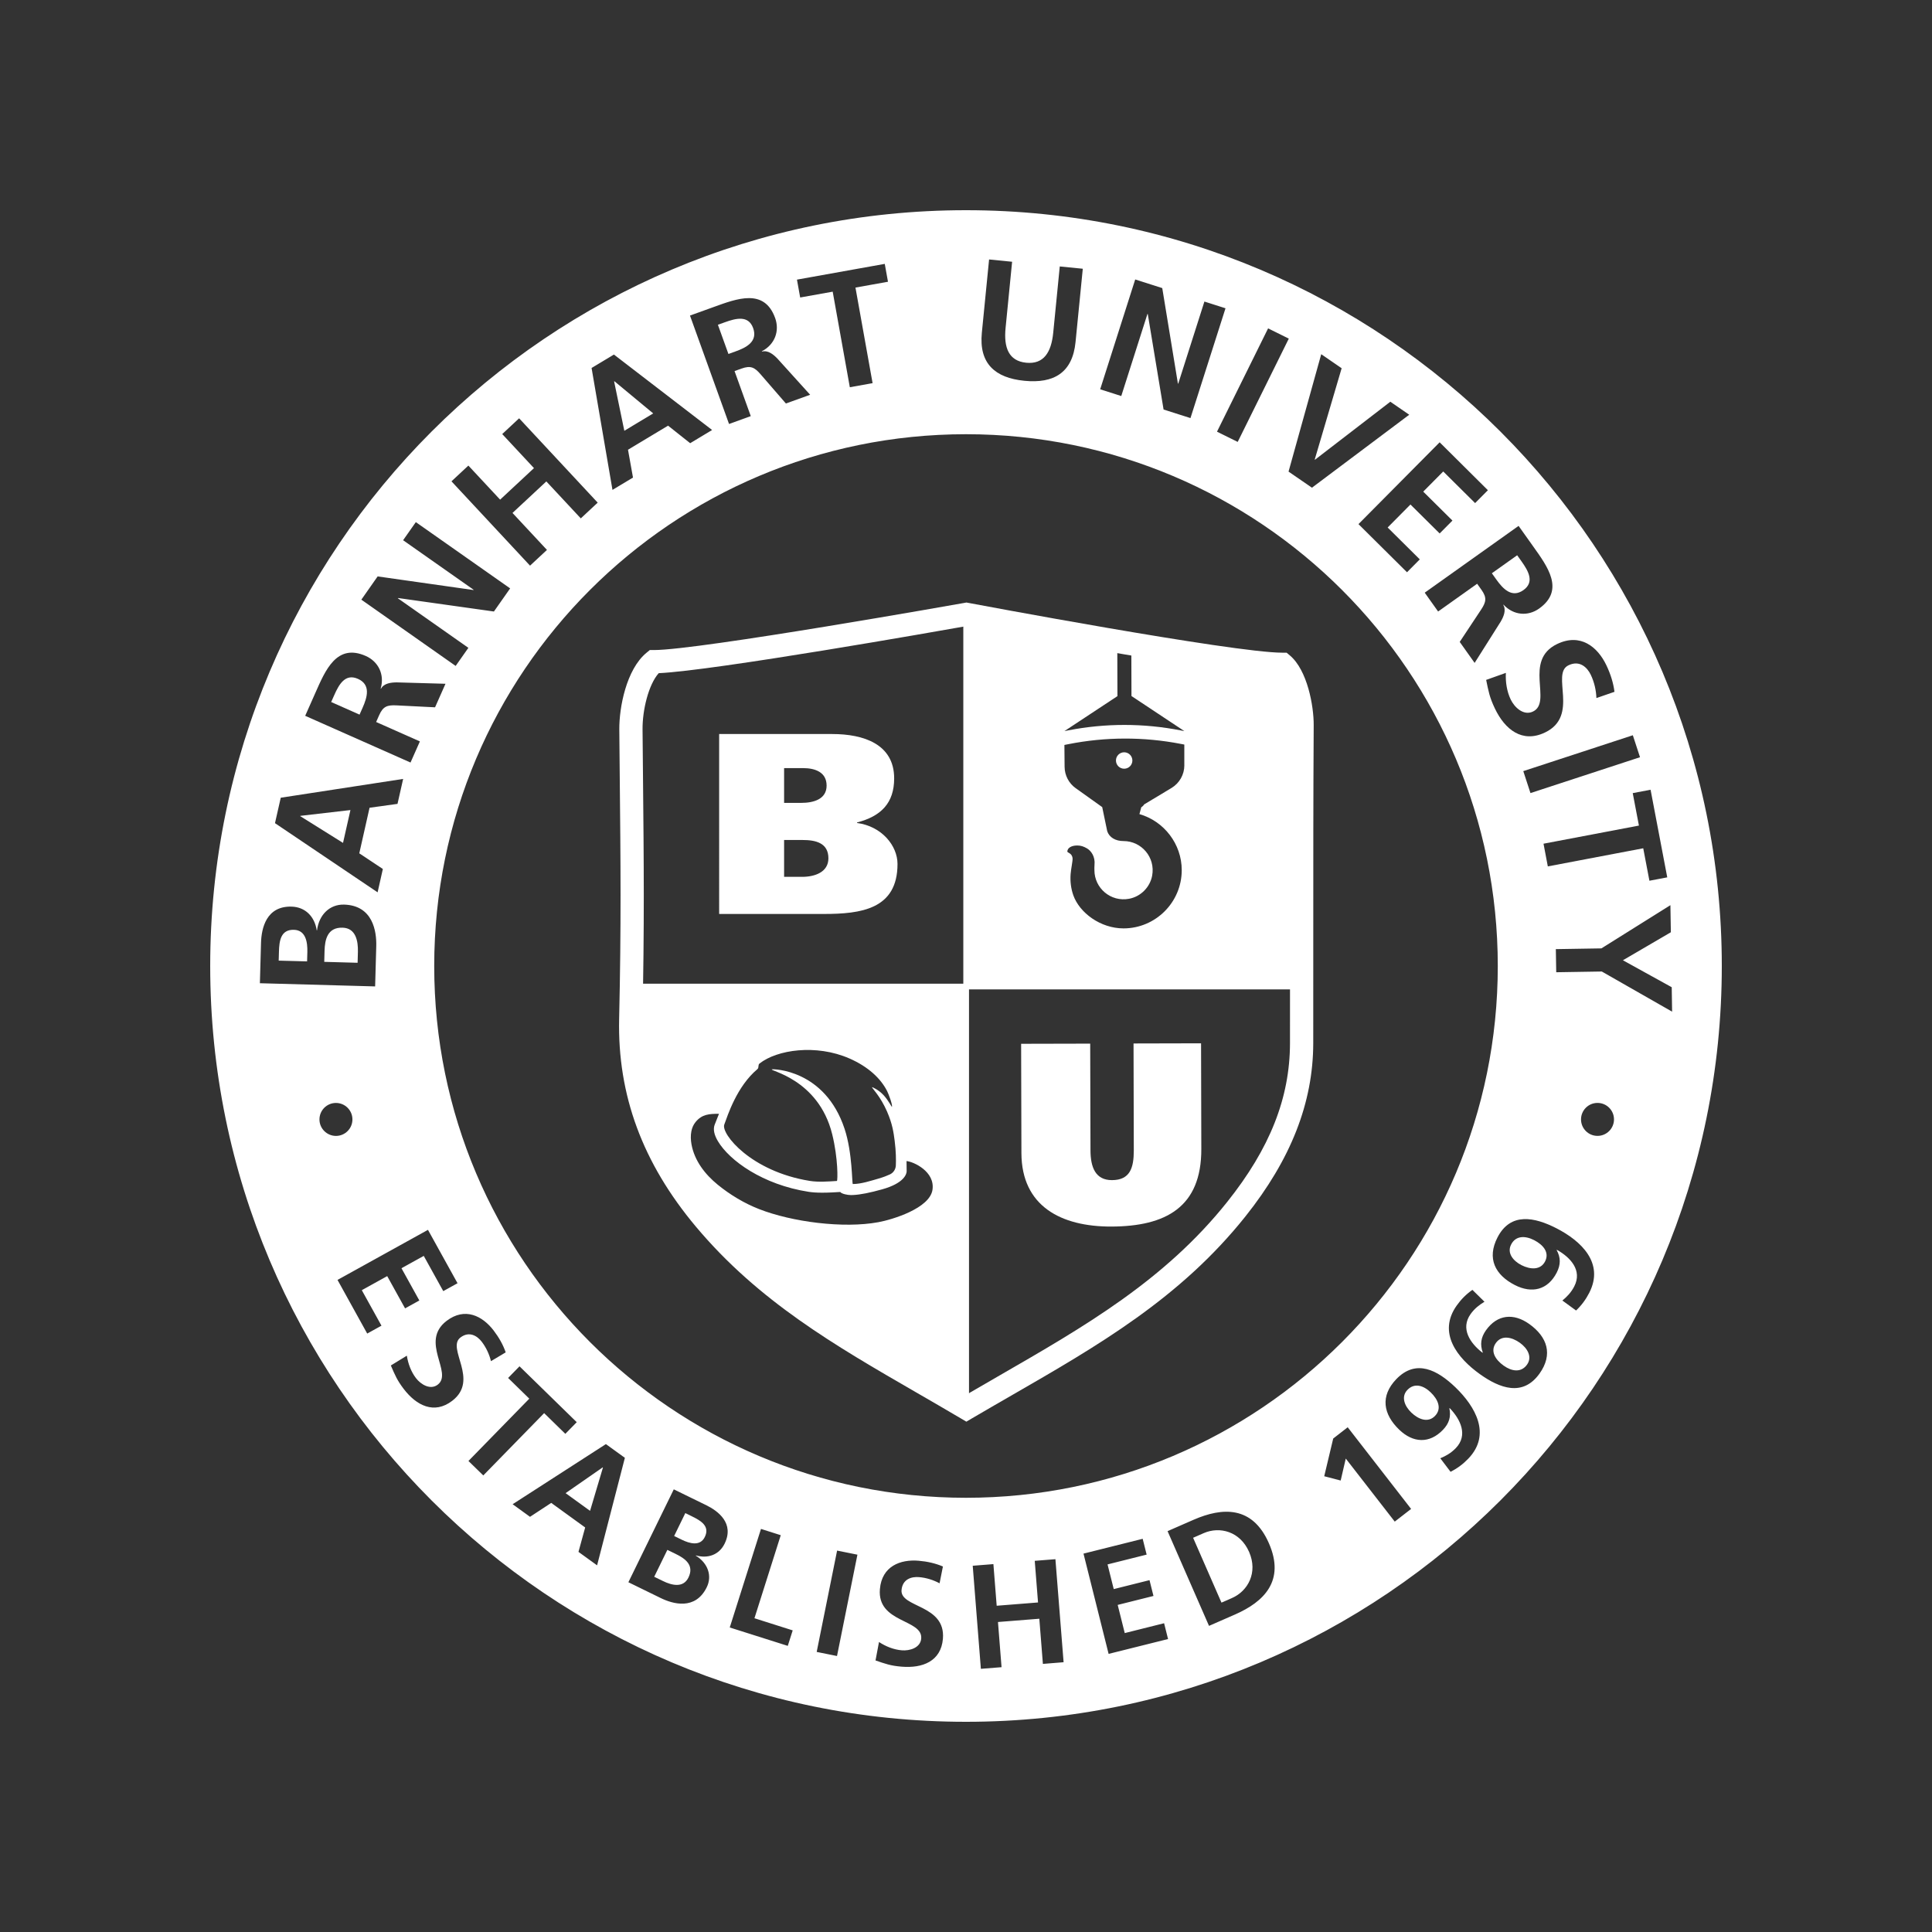 <?xml version="1.0" encoding="utf-8"?>
<!-- Generator: Adobe Illustrator 27.5.0, SVG Export Plug-In . SVG Version: 6.00 Build 0)  -->
<svg version="1.1" id="BU_Logo" xmlns="http://www.w3.org/2000/svg" xmlns:xlink="http://www.w3.org/1999/xlink" x="0px" y="0px"
	 viewBox="0 0 600 600" style="enable-background:new 0 0 600 600;" xml:space="preserve">
<rect x="0" y="0" width="600" height="600" fill="#333333" stroke="none"/>
<style type="text/css">
	.st0{fill:#FFFFFF;}
	.st1{fill:none;stroke:#FFFFFF;stroke-width:1.769;stroke-miterlimit:10;}
</style>
<g>
	<g>
		<path class="st0" d="M473.13,183.25c3.51-2.5,1.49-5.96-0.59-8.89l-1.37-1.92l-7.86,5.59l1.37,1.92
			C466.73,182.83,469.5,185.84,473.13,183.25z"/>
		<polygon class="st0" points="93.25,253.47 106.53,261.77 108.83,251.57 93.28,253.37 		"/>
		<path class="st0" d="M111.15,210.82c-3.94-1.75-5.89,1.76-7.34,5.04l-0.96,2.16l8.81,3.91l0.96-2.16
			C114.05,216.54,115.23,212.63,111.15,210.82z"/>
		<path class="st0" d="M233.89,101.88c-1.46-4.05-5.35-3.03-8.72-1.82l-2.22,0.8l3.27,9.07l2.22-0.8
			C231.77,107.94,235.41,106.08,233.89,101.88z"/>
		<polygon class="st0" points="202.86,128.39 190.81,118.4 190.72,118.46 193.89,133.78 		"/>
		<path class="st0" d="M91.28,288.76c-4.15-0.12-4.56,3.52-4.65,6.8l-0.08,2.77l8.82,0.24l0.08-2.92
			C95.53,292.62,94.97,288.86,91.28,288.76z"/>
		<g>
			<polygon class="st0" points="175.65,463.71 183.25,469.21 187.25,455.76 187.18,455.7 			"/>
			<path class="st0" d="M373.82,476.13l-3.29,1.44l8.81,20.14l3.29-1.44c4.93-2.16,8.09-7.91,5.29-14.31
				C385.11,475.55,378.75,473.97,373.82,476.13z"/>
			<path class="st0" d="M215.06,471l-2.23-1.09l-3.47,7.11l2.36,1.15c2.44,1.19,5.72,2.13,7.17-0.85
				C220.52,473.98,217.7,472.3,215.06,471z"/>
			<path class="st0" d="M437.08,431.65c-2.07,2.16-0.84,5.06,1.22,7.04c2.26,2.17,5.24,3.25,7.37,1.02c2.17-2.26,0.94-5.1-1.39-7.33
				C442.09,430.28,439.28,429.36,437.08,431.65z"/>
			<path class="st0" d="M209.98,482.66l-2.73-1.33l-4.08,8.35l2.73,1.33c2.69,1.31,6.28,2.25,7.91-1.1
				C215.65,486.14,212.87,484.07,209.98,482.66z"/>
			<path class="st0" d="M472,417.01c-2.55-1.82-5.65-2.45-7.44,0.06c-1.82,2.55-0.19,5.18,2.43,7.05c2.47,1.76,5.39,2.26,7.24-0.32
				C475.96,421.36,474.32,418.66,472,417.01z"/>
			<path class="st0" d="M476.4,385.12c-2.7-1.38-5.67-1.45-7.11,1.38c-1.36,2.66,0.65,5.09,3.19,6.39c2.79,1.42,5.95,1.6,7.36-1.15
				C481.26,388.95,479.27,386.59,476.4,385.12z"/>
			<path class="st0" d="M300,65.28C170.37,65.28,65.28,170.37,65.28,300S170.37,534.72,300,534.72S534.72,429.63,534.72,300
				S429.63,65.28,300,65.28z M518.9,289.52l-14.89,8.7l15.16,8.37l0.12,7.59l-21.84-12.47l-14.15,0.23l-0.12-7.18l14.15-0.23
				l21.43-13.42L518.9,289.52z M517.78,272.47l-5.54,1.05l-1.92-10.08l-29.63,5.63l-1.34-7.05l29.63-5.63l-1.92-10.08l5.54-1.05
				L517.78,272.47z M509.32,235.16L475.3,246.3l-2.23-6.82l34.02-11.14L509.32,235.16z M498.86,206.57
				c1.33,2.78,2.19,5.55,2.53,8.28l-5.61,1.94c-0.09-2.46-0.67-4.97-1.75-7.23c-1.06-2.22-3.4-4.63-6.92-2.95
				c-5.6,2.67,3.52,15.71-7.31,20.88c-7.08,3.38-12.44-0.94-15.55-7.46c-1.68-3.52-1.97-5.31-2.71-8.88l6.12-2.18
				c-0.14,2.8,0.29,5.72,1.5,8.26c1.17,2.45,3.99,5.14,6.91,3.75c6.16-2.94-3.15-15.88,7.54-20.99
				C490.83,196.54,496.14,200.88,498.86,206.57z M471.61,163.32l4.49,6.31c4.46,6.27,9.98,13.6,1.88,19.37
				c-3.43,2.44-7.9,2.16-11.05-1.21l-0.08,0.06c1,1.68,0.07,3.73-0.81,5.23l-8.08,12.79l-4.63-6.52l6.62-9.99
				c1.58-2.38,1.88-3.73,0.13-6.19l-1.34-1.88l-12.12,8.62l-4.16-5.85L471.61,163.32z M462.08,152.24l-3.97,4l-9.9-9.82l-6.21,6.26
				l9.07,8.99l-3.97,4l-9.07-8.99l-7.08,7.14l9.98,9.9l-3.97,4l-15.07-14.95l25.21-25.41L462.08,152.24z M416.66,114.36l-8.36,28.35
				l0.08,0.06l23.4-18.01l5.87,4.04l-30.21,22.66l-7.27-5L410.32,110L416.66,114.36z M400.25,105.16l-15.87,32.08l-6.43-3.18
				l15.87-32.08L400.25,105.16z M352.55,86.79l8.4,2.68l4.86,29.65l0.1,0.03l8.13-25.5l6.55,2.09l-10.88,34.1l-8.35-2.66
				l-4.91-29.66l-0.1-0.03l-8.13,25.5l-6.55-2.09L352.55,86.79z M304.92,103.34l2.25-22.76l7.15,0.71l-2.03,20.57
				c-0.6,6.07,0.95,10.25,6.41,10.79c5.46,0.54,7.79-3.25,8.39-9.33l2.03-20.57l7.15,0.71l-2.25,22.76
				c-0.94,9.54-6.74,12.94-15.88,12.04S303.98,112.89,304.92,103.34z M274.77,81.95l1,5.55l-10.1,1.81l5.32,29.68l-7.07,1.27
				l-5.32-29.68l-10.1,1.81l-1-5.55L274.77,81.95z M221.57,95.37c7.24-2.61,15.79-5.96,19.16,3.4c1.43,3.96-0.04,8.19-4.13,10.32
				l0.03,0.1c1.89-0.52,3.61,0.93,4.82,2.19l10.15,11.22l-7.53,2.71l-7.85-9.06c-1.87-2.16-3.08-2.81-5.93-1.79l-2.17,0.78
				l5.04,13.99l-6.75,2.44L214.28,98L221.57,95.37z M190.66,110.11l30.49,23.43l-6.81,4.1l-6.87-5.45l-12.44,7.48l1.55,8.64
				l-6.37,3.83l-6.49-37.86L190.66,110.11z M145.46,144.59l9.86,10.58l10.51-9.79l-9.86-10.58l5.25-4.89l24.4,26.19l-5.25,4.89
				l-10.7-11.48l-10.51,9.79l10.7,11.48l-5.25,4.89l-24.4-26.19L145.46,144.59z M117.28,179.01l29.75,4.23l0.06-0.08l-21.9-15.39
				l3.95-5.62l29.29,20.58l-5.04,7.18l-29.77-4.19l-0.06,0.08l21.9,15.39l-3.95,5.62l-29.29-20.58L117.28,179.01z M97.92,215.22
				c3.12-7.03,6.61-15.53,15.7-11.49c3.84,1.71,5.89,5.7,4.6,10.12l0.09,0.04c0.93-1.72,3.17-1.96,4.91-1.97l15.13,0.43l-3.24,7.31
				l-11.97-0.6c-2.85-0.14-4.17,0.28-5.39,3.05l-0.94,2.11l13.59,6.03l-2.91,6.56L94.78,222.3L97.92,215.22z M87.19,247.74
				l38.01-5.84l-1.75,7.75l-8.68,1.2l-3.19,14.16l7.32,4.86l-1.63,7.25L85.4,255.64L87.19,247.74z M81.06,292.84
				c0.13-4.61,1.65-11.5,9.5-11.28c4.25,0.12,7.15,3.07,7.8,7.35l0.1,0c0.6-4.86,3.97-8.1,8.38-7.98
				c9.02,0.25,10.13,8.39,10.01,12.9l-0.35,12.51l-35.79-0.99L81.06,292.84z M99.21,347.65c0-2.83,2.29-5.12,5.12-5.12
				c2.83,0,5.12,2.29,5.12,5.12s-2.29,5.12-5.12,5.12C101.51,352.76,99.21,350.47,99.21,347.65z M118.47,411.7l-4.43,2.45
				l-9.22-16.66l28.09-15.55l9.18,16.58l-4.43,2.45l-6.06-10.94l-6.92,3.83l5.55,10.02l-4.43,2.45l-5.55-10.02l-7.89,4.37
				L118.47,411.7z M140.42,435.05c-5.59,4.27-11.09,1.46-15.03-3.69c-2.12-2.78-2.7-4.3-4.01-7.3l4.97-3.04
				c0.39,2.48,1.3,4.97,2.84,6.98c1.48,1.94,4.45,3.78,6.75,2.02c4.86-3.71-5.69-13.36,2.76-19.81c5.7-4.35,11.16-1.52,14.6,2.98
				c1.67,2.19,2.95,4.46,3.75,6.8l-4.57,2.73c-0.53-2.14-1.5-4.24-2.87-6.03c-1.34-1.75-3.84-3.43-6.62-1.31
				C138.57,418.76,148.97,428.52,140.42,435.05z M145.48,453.72l18.9-19.35l-6.58-6.43l3.54-3.62l17.77,17.35l-3.54,3.62l-6.58-6.43
				l-18.9,19.35L145.48,453.72z M185.43,486.13l-5.78-4.18l2.08-7.58l-10.54-7.63l-6.59,4.32l-5.4-3.91l28.97-18.67l5.89,4.26
				L185.43,486.13z M225.03,479.41c-1.68,3.43-5.16,4.7-8.9,3.64l-0.04,0.08c3.75,2.29,5.14,6.25,3.4,9.8
				c-3.56,7.28-10.61,5.16-14.25,3.38l-10.09-4.93l14.1-28.85l10.09,4.93C223.07,469.29,228.12,473.09,225.03,479.41z
				 M244.65,511.14l-18.02-5.71l9.7-30.61l6.14,1.95l-8.17,25.79l11.88,3.77L244.65,511.14z M259.94,514.29l-6.31-1.27l6.34-31.47
				l6.31,1.27L259.94,514.29z M292.83,508.94c-0.59,7.01-6.36,9.2-12.83,8.66c-3.48-0.29-5-0.88-8.1-1.93l1.08-5.73
				c2.1,1.38,4.55,2.37,7.08,2.58c2.43,0.21,5.79-0.76,6.03-3.65c0.52-6.1-13.72-4.76-12.83-15.35c0.6-7.15,6.37-9.29,12.01-8.82
				c2.75,0.23,5.29,0.82,7.56,1.79l-1.04,5.22c-1.94-1.04-4.15-1.74-6.39-1.92c-2.2-0.19-5.12,0.54-5.42,4.02
				C279.51,499.36,293.73,498.21,292.83,508.94z M134.85,300c0-91.21,73.94-165.15,165.15-165.15
				c91.21,0,165.15,73.94,165.15,165.15S391.21,465.15,300,465.15C208.79,465.15,134.85,391.21,134.85,300z M323.88,516.74
				l-1.11-14.03l-12.84,1.02l1.11,14.03l-6.42,0.51l-2.53-32.01l6.42-0.51l1.02,12.93l12.84-1.02l-1.02-12.93l6.42-0.51l2.54,32
				L323.88,516.74z M344.29,513.63l-7.8-31.14l18.38-4.6l1.23,4.91l-12.14,3.04l1.92,7.67l11.11-2.78l1.23,4.91l-11.11,2.78
				l2.19,8.75l12.22-3.06l1.23,4.91L344.29,513.63z M383.52,501.41l-8.05,3.52l-12.87-29.42l8.05-3.52
				c9.02-3.94,18.31-4.39,23.42,7.28S392.54,497.46,383.52,501.41z M433.15,472.55l-15.21-19.58l-1.58,6.82l-5.11-1.33l2.79-11.71
				l4.5-3.5l19.69,25.36L433.15,472.55z M455.99,453c-1.62,1.69-3.42,3.03-5.51,4.08l-3.18-4.2c1.71-0.72,3.32-1.6,4.82-3.16
				c3.86-4.02,1.44-8.94-1.88-12.39l-0.13,0c0.58,2.66-0.1,4.75-1.98,6.71c-4.21,4.38-9.29,4.09-13.57-0.02
				c-5.01-4.81-5.97-10.45-0.94-15.7c6.18-6.44,12.89-2.74,18.34,2.49C458.24,436.85,463.19,445.5,455.99,453z M478.12,426.57
				c-5.18,7.27-12.36,4.58-18.5,0.2c-7.08-5.05-13.24-12.89-7.21-21.35c1.36-1.91,2.94-3.5,4.86-4.84l3.75,3.69
				c-1.59,0.96-3.05,2.06-4.31,3.82c-3.23,4.53-0.13,9.06,3.66,11.99l0.13-0.02c-0.92-2.52-0.59-4.72,0.98-6.93
				c3.52-4.95,8.59-5.4,13.43-1.96C480.57,415.21,482.34,420.65,478.12,426.57z M493.56,401.49c-1.07,2.09-2.4,3.89-4.1,5.5
				l-4.25-3.1c1.43-1.18,2.72-2.49,3.7-4.41c2.54-4.96-1.19-8.98-5.37-11.32l-0.12,0.04c1.32,2.38,1.27,4.58,0.04,7
				c-2.77,5.41-7.71,6.59-13,3.89c-6.18-3.16-8.73-8.29-5.42-14.76c4.06-7.95,11.56-6.33,18.28-2.9
				C491.05,385.38,498.29,392.23,493.56,401.49z M496.12,352.76c-2.83,0-5.12-2.29-5.12-5.12s2.29-5.12,5.12-5.12
				c2.83,0,5.12,2.29,5.12,5.12S498.94,352.76,496.12,352.76z"/>
		</g>
		<path class="st0" d="M106.38,288.1c-4.67-0.13-5.49,3.64-5.59,7.23l-0.09,3.38l10.36,0.29l0.09-3.38
			C111.24,292.29,110.53,288.21,106.38,288.1z"/>
	</g>
	<line class="st1" x1="195.89" y1="306.38" x2="404.23" y2="306.38"/>
	<line class="st1" x1="300.05" y1="190.79" x2="300.05" y2="437.32"/>
	<path class="st0" d="M300.05,306.38H195.89v10.11c-0.54,24.09,7.89,44.12,23,62.13c22.48,26.81,50.7,40.61,81.23,58.7
		L300.05,306.38z M224.93,349.25c1.05-2.83,3.87-11.83,10.3-17.23c0.55-0.47,0.08-1.29,0.66-1.74c5.37-4.26,17.52-6.12,27.94-1.55
		c5.77,2.53,9.67,6.16,11.68,10.13c0.46,0.92,1.69,4.14,1.5,4.9c-0.04,0.15-1.06-1.95-2.57-3.61c-1.56-1.72-3.66-2.63-3.64-2.51
		c0.07,0.39,2.6,2.79,4.68,7.56c1.69,3.88,2.04,6.58,2.36,9.04c0.44,3.34,0.44,6.04,0.37,7.7c-0.05,1.19-0.74,2.26-1.82,2.77
		c-0.85,0.4-2.03,0.87-3.55,1.31c-2.29,0.65-5.36,1.69-7.98,1.69c-0.31,0-0.08-9.62-2.57-17.14c-6.12-18.5-22.18-18.57-22.51-18.49
		c-1.52,0.36,14.38,2.75,18.67,20.18c1.85,7.49,1.74,14.48,1.45,14.5c-2.67,0.17-5.72,0.41-8.42-0.02
		C233.22,363.81,223.87,352.11,224.93,349.25z M289.59,369.51c-0.87,5.74-12.39,9.24-16.8,10.05c-10.83,2.01-26.81-0.06-37.06-4.07
		c-4.63-1.81-9.02-4.46-12.87-7.6c-3.9-3.19-7.2-7.41-8.12-12.55c-0.23-1.29-0.29-2.69-0.03-4c0.2-1.04,0.61-2.02,1.29-2.86
		c2.01-2.49,4.36-2.58,7.29-2.58c-0.06,0.18-1.29,3.24-1.34,3.38c-0.53,1.4-0.19,3.13,1.01,5.14c3.59,6.02,13.93,13.49,28.12,15.7
		c1.19,0.19,2.6,0.28,4.29,0.28c2.01,0,4.05-0.13,5.56-0.22c-0.01-0.02-0.04-0.04-0.05-0.05l0.09,0.05c-0.01,0-0.03,0-0.04,0
		c0.46,0.59,2.26,0.96,3.31,0.96c0.15,0,0.71-0.02,0.76-0.02c2.2-0.11,5.15-0.69,9-1.77c6.82-1.91,7.55-4.77,7.57-5.58
		c0.01-0.45,0.01-0.77-0.04-3.19C283.68,360.76,290.44,363.82,289.59,369.51z"/>
	<g>
		<path class="st0" d="M404.37,225.17c0.03-5.6-1.96-15.36-6.11-18.86c-6.96,0-26.85-3.02-46.92-6.39l0.05,16.24l16.42,10.89
			l-1.09-0.21c-11.55-2.27-23.42-2.27-34.97-0.02l-1.18,0.23l16.46-10.86l-0.05-17c-23.96-4.08-46.86-8.4-46.86-8.4l-0.07,115.59
			h104.18C404.28,269.57,404.15,261.98,404.37,225.17z M367.81,237.66c0,2.89-1.52,5.57-4,7.06l-8.47,5.09
			c-0.2,0.34-0.53,0.66-0.91,0.9l-0.57,2.12c7.64,2.19,13.14,9.28,13.14,17.4c0,9.97-8.12,18.09-18.08,18.09
			c-7.18,0-13.67-4.86-15.59-10.28c-0.72-2.03-1.02-4.31-0.84-6.6c0.12-1.58,0.66-4.04,0.61-4.82c-0.14-1.82-1.71-1.69-1.63-2.25
			c0.22-1.66,2.43-1.8,3.05-1.8c1.16,0,2.04,0.32,3.01,0.88c1.35,0.77,2.64,2.61,2.38,5.12c-0.06,0.54-0.03,1.25-0.03,1.67
			c0,5.55,5.04,9.96,10.78,8.88c3.6-0.68,6.48-3.57,7.15-7.17c1.06-5.72-3.34-10.75-8.88-10.75c-2.53,0-4.42-1.14-5.07-3.05
			l-1.56-7.5c-0.21-0.15-4.87-3.47-8.23-5.87c-2.15-1.53-3.43-4-3.45-6.63l-0.06-6.8l1.21-0.24c11.53-2.29,23.39-2.32,34.93-0.09
			l1.1,0.21V237.66z"/>
		<path class="st0" d="M349.12,233.63c-1.41,0-2.55,1.14-2.55,2.55c0,1.41,1.14,2.55,2.55,2.55c1.41,0,2.55-1.14,2.55-2.55
			C351.67,234.78,350.53,233.63,349.12,233.63z"/>
	</g>
	<path class="st0" d="M300.11,441.51l-1.83-1.08c-4.65-2.75-9.3-5.44-13.79-8.03c-25.15-14.53-48.91-28.25-68.37-51.45
		c-16.58-19.77-24.37-40.88-23.84-64.54c0.65-28.56,0.45-49.02,0.19-74.92c-0.05-4.76-0.09-9.71-0.14-14.94
		c-0.06-6.75,2.15-18.67,8.47-23.85l1-0.82h1.29c13.96,0,95.57-14.49,96.39-14.64l0.65-0.12l0.65,0.12
		c0.82,0.16,82.19,15.46,97.47,15.46h1.32l1.01,0.85c5.45,4.59,7.43,15.71,7.4,21.64c-0.14,23.9-0.13,43.08-0.13,63.38
		c0,11.05,0.01,22.52-0.01,35.42c-0.03,18.44-6.92,36.04-21.06,53.78c-20.27,25.42-45.76,40.11-72.74,55.65
		c-3.99,2.3-8.02,4.62-12.09,7.01L300.11,441.51z M204.57,209.06c-3.18,3.55-5.07,11.5-5.02,17.43c0.05,5.23,0.09,10.17,0.14,14.93
		c0.25,25.96,0.46,46.47-0.19,75.15c-0.49,21.83,6.75,41.37,22.15,59.73c18.64,22.23,41.86,35.64,66.44,49.84
		c3.92,2.27,7.96,4.6,12.03,6.99c3.47-2.02,6.9-4,10.31-5.97c26.38-15.2,51.29-29.55,70.7-53.9c13.27-16.65,19.46-32.31,19.49-49.29
		c0.02-12.89,0.01-24.36,0.01-35.41c-0.01-20.31-0.02-39.5,0.12-63.42c0.03-5-1.69-12.22-4.07-15.26
		c-18.28-0.8-88.51-13.91-96.6-15.43C292,195.89,221.72,208.29,204.57,209.06z"/>
	<g>
		<path class="st0" d="M223.34,227.96h35.14c9.69,0,19.21,3.12,19.21,13.77c0,7.68-4.08,11.77-11.53,13.69v0.16
			c7.76,1.04,12.57,7.12,12.57,12.73c0,14.09-11.37,15.53-22.97,15.53h-32.42V227.96z M243.51,249.34h5.36
			c3.76,0,7.84-1.12,7.84-5.36c0-4.16-3.52-5.44-7.36-5.44h-5.84V249.34z M243.51,272.31h5.6c3.92,0,8.16-1.44,8.16-5.76
			c0-4.8-4-5.68-8-5.68h-5.76V272.31z"/>
	</g>
	<g>
		<path class="st0" d="M338.66,357.23c0.01,5.28,1.54,9.28,6.67,9.27c5.6-0.01,6.79-3.78,6.78-9.22l-0.08-33.22l20.97-0.05
			l0.08,32.82c0.05,18.09-11.07,24.04-27.95,24.09c-15.61,0.04-27.87-6.33-27.92-22.82l-0.09-33.94l21.45-0.05L338.66,357.23z"/>
	</g>
</g>
</svg>
